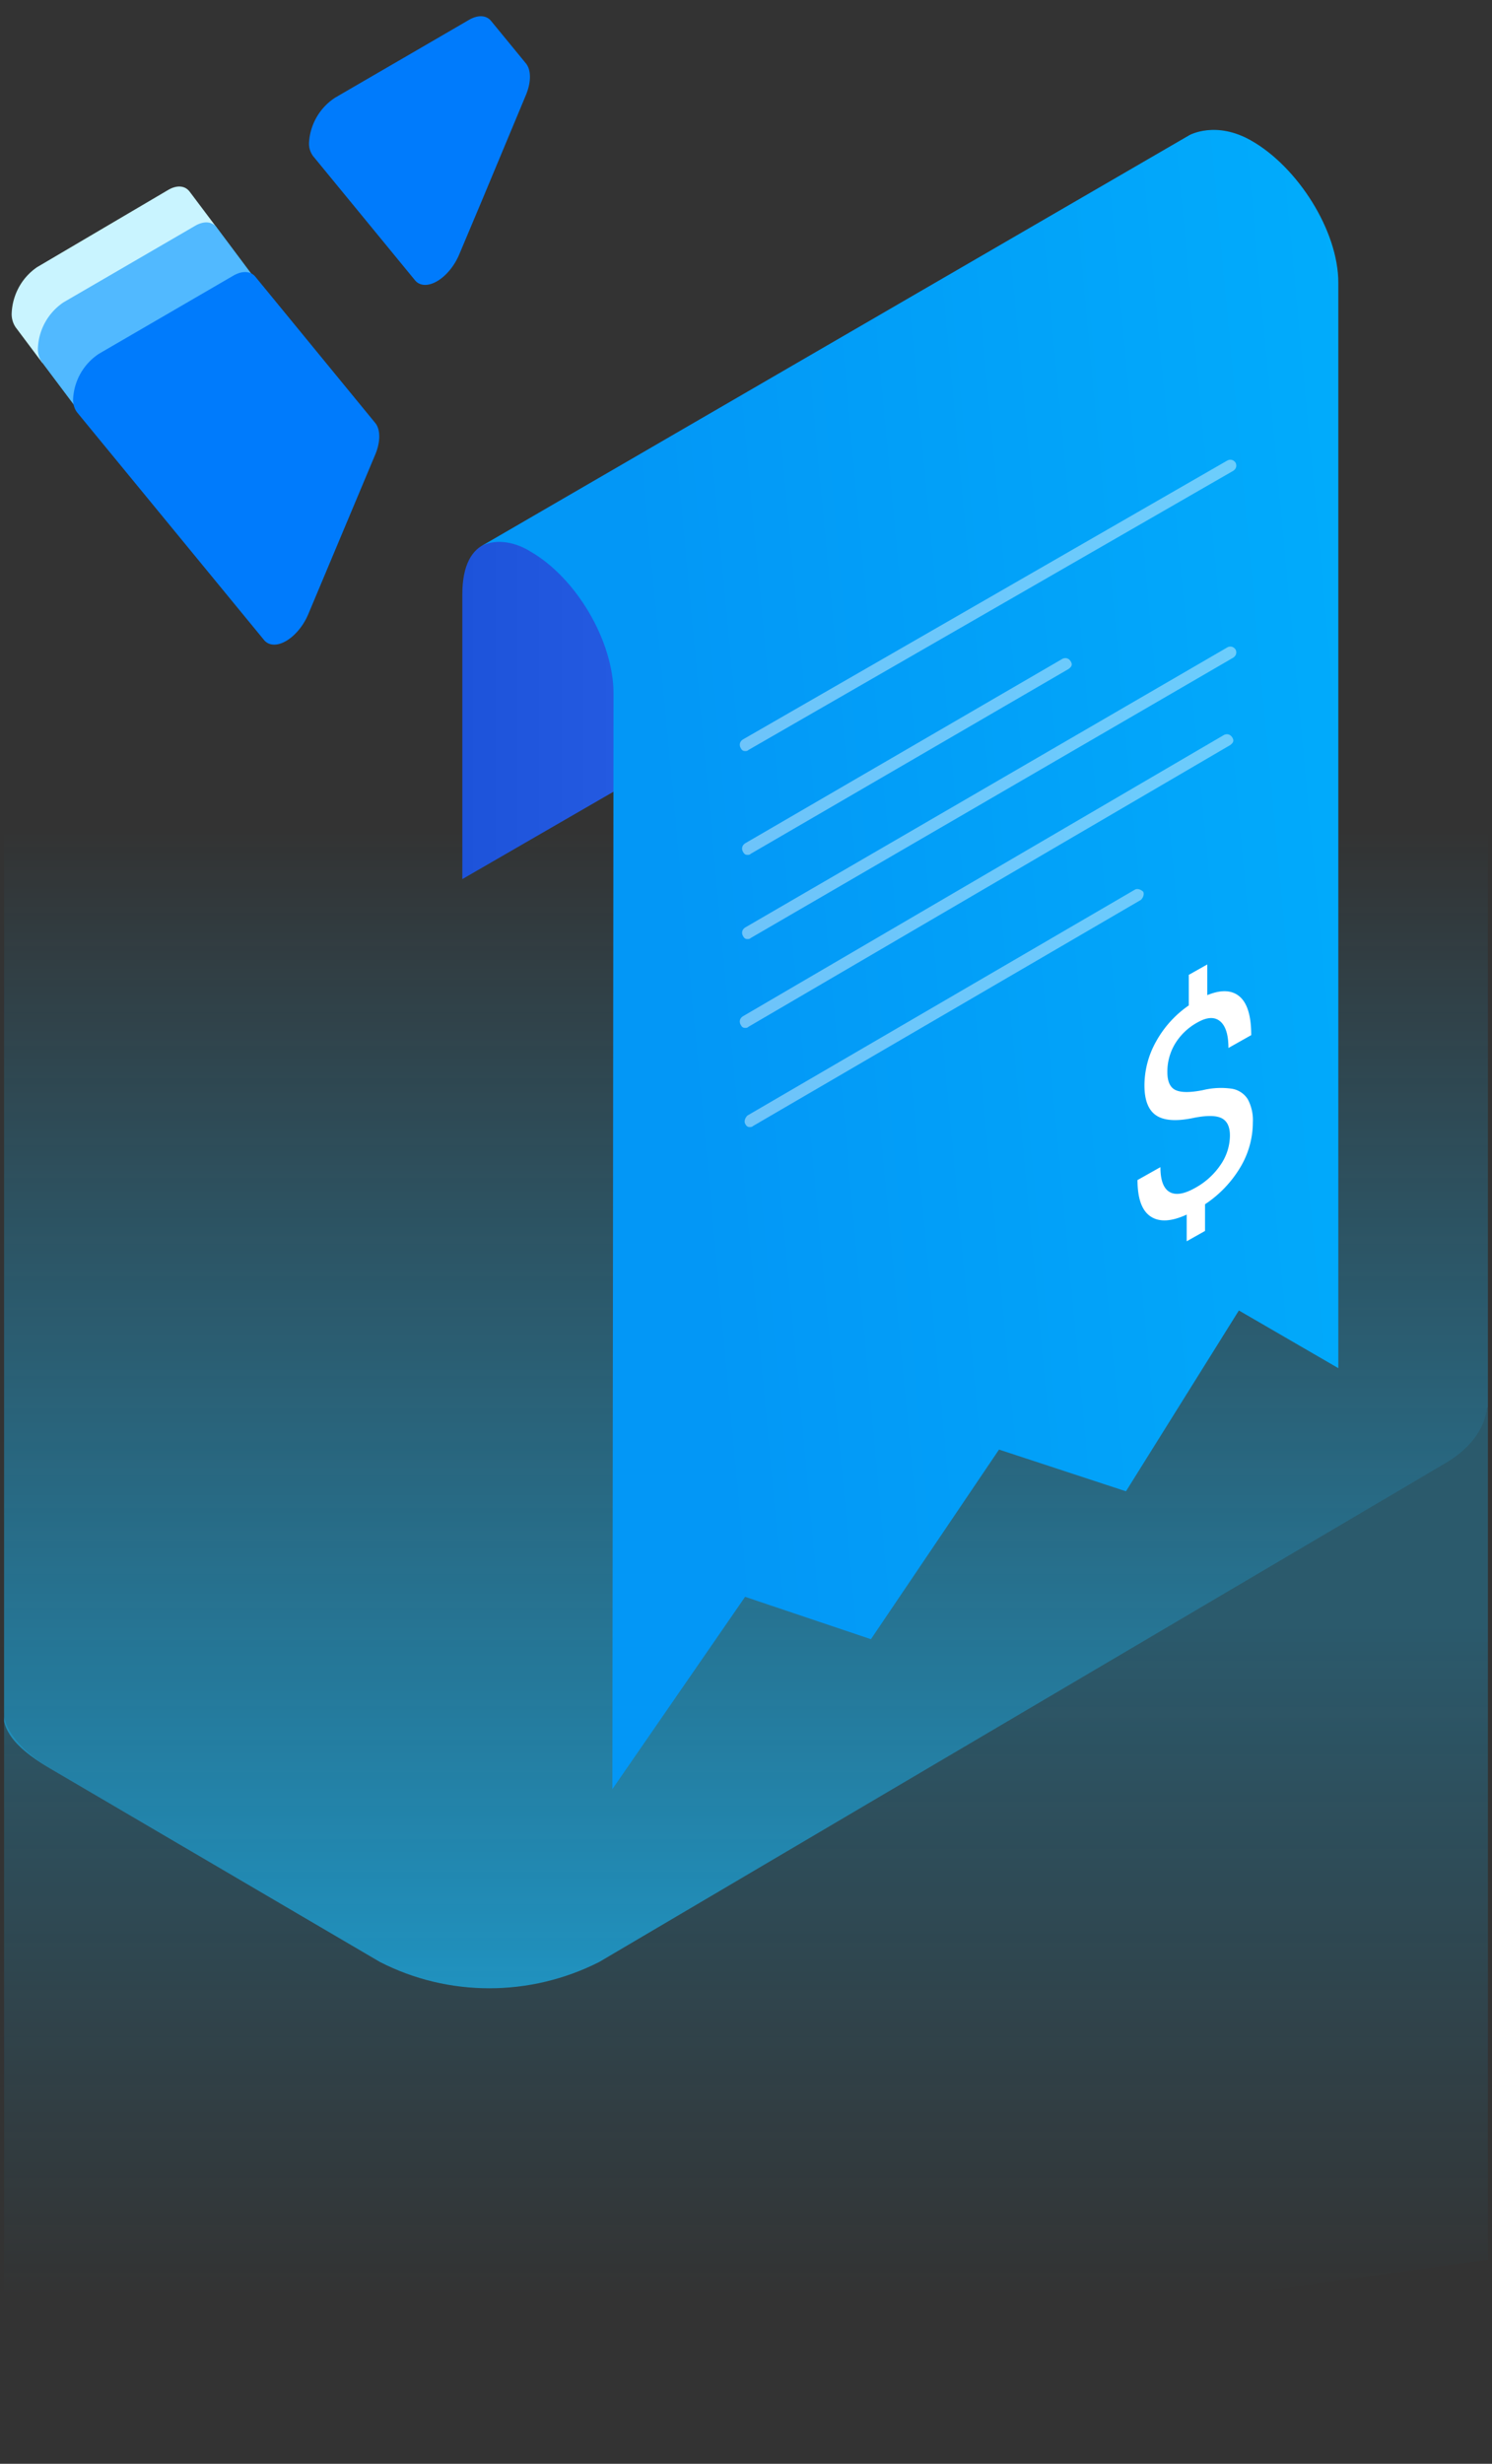 <svg xmlns="http://www.w3.org/2000/svg" fill="none" class="svg-illustration" viewBox="0 0 183 302"><rect x="0" y="0" width="183" height="302" fill="#333333" stroke="none"/><g class="animation-element" style="opacity:1"><path fill="url(#a)" d="M182.4 172.59c-.3 2.6-2.1 5.1-5.5 7l-103.4 60.9c-8.5 4.3-18.5 4.3-26.9 0l-40.1-23.5c-3.1-1.8-5.5-3.7-6-6V62h182v110.49l-.1.1Z" opacity=".77"/><path fill="url(#b)" fill-rule="evenodd" d="M176.9 179.59c3.4-1.9 5.2-4.4 5.5-7l.1-.1v104.5L.5 302v-91.51c.5 2.3 2.9 4.7 6 6.5l40.1 23.5c8.4 4.3 18.4 4.3 26.9 0l103.4-60.9Z" clip-rule="evenodd" opacity=".28"/></g><g fill-rule="evenodd" class="animation-element" clip-rule="evenodd" style="transform:translateY(3.55271e-15px);opacity:1"><path fill="#C9F4FF" d="M23.267 23.5c-.572-.763-1.57-.844-2.642-.216L4.57 32.734a7.11 7.11 0 0 0-2.23 2.437 7.268 7.268 0 0 0-.906 3.201c-.03.62.14 1.23.482 1.743l3.291 4.389 21.36-16.62-3.3-4.385Z"/><path fill="#51B9FF" d="M26.595 27.896c-.577-.763-1.584-.844-2.666-.214L7.8 37.052a7.102 7.102 0 0 0-2.241 2.422 7.153 7.153 0 0 0-.91 3.181 2.86 2.86 0 0 0 .485 1.735l4.608 6.136 21.45-16.488-4.596-6.142Z"/><path fill="#007BFC" d="M9.43 50.515a2.585 2.585 0 0 1-.46-1.674 7.083 7.083 0 0 1 .95-3.138 7.03 7.03 0 0 1 2.258-2.365l16.425-9.54c1.102-.642 2.129-.596 2.716.12l14.703 17.924c.659.803.659 2.314 0 3.883l-8.212 19.56c-.943 2.25-2.924 3.913-4.424 3.714a1.529 1.529 0 0 1-1.008-.558L9.43 50.514Zm41.468-16.163c.947 1.149 2.929.504 4.426-1.441a7.754 7.754 0 0 0 .995-1.708l2.834-6.73L64.5 11.66c.664-1.575.664-3.092 0-3.895l-4.276-5.208c-.583-.702-1.589-.752-2.674-.135l-16.435 9.545a7.033 7.033 0 0 0-2.26 2.365 7.081 7.081 0 0 0-.952 3.139c-.03.593.144 1.178.494 1.657l12.502 15.223Z"/></g><g class="animation-element" style="transform:translateY(3.55271e-15px);opacity:1"><path fill="url(#c)" d="M148.721 25.19v29.406l-92.013 53.159V72.834c0-7.104 4.671-7.917 9.91-4.807 1.132.566 2.83.142 3.68.99l78.423-43.828Z"/><path fill="url(#d)" d="M75.11 219.303s.142-122.717.142-134.31c0-6.362-4.53-14.138-10.192-17.39-1.557-.99-3.964-1.696-5.946-.707l86.776-50.33s3.255-1.839 7.644.706c5.662 3.252 10.617 11.028 10.617 17.39V167.7l-12.198-7.069-13.849 22.164-15.571-5.113-15.71 23.242-15.433-5.193-16.28 23.572Z"/><path fill="#fff" fill-opacity=".42" d="M91.955 138.151c-.283 0-.424-.141-.566-.424-.141-.283 0-.707.283-.989l47.564-27.711c.283-.141.708 0 .991.283.141.283 0 .707-.283.99L92.38 138.01c-.142.141-.283.141-.425.141Zm-.566-12.158c-.283 0-.424-.142-.566-.424-.142-.283-.142-.707.283-.99l59.03-34.497c.283-.14.708-.14.991.283.283.424.141.707-.283.99l-59.03 34.496c-.142.142-.283.142-.425.142Zm.283-10.886c-.283 0-.424-.142-.566-.425-.141-.282-.141-.706.283-.989l59.172-34.355c.283-.142.707-.142.991.282.141.283.141.707-.284.99l-59.171 34.355c-.142.142-.283.142-.425.142Zm0-10.321c-.283 0-.424-.141-.566-.424-.141-.283-.141-.707.283-.99l38.929-22.62c.283-.142.707-.142.991.282.283.424.141.707-.284.99l-38.928 22.62c-.142.142-.283.142-.425.142Zm-.283-12.724c-.283 0-.425-.142-.566-.424-.142-.283-.142-.707.283-.99l59.454-34.214c.284-.141.708-.141.991.283.142.283.142.707-.283.99L91.814 91.92c-.142.142-.283.142-.425.142Z"/><path fill="#fff" fill-rule="evenodd" d="M149.715 142.77a8.926 8.926 0 0 1-3.13 2.84c-1.358.765-2.406.927-3.146.488-.739-.439-1.109-1.451-1.109-3.036l-2.81 1.582c0 2.258.534 3.745 1.602 4.461 1.069.715 2.546.64 4.431-.227v3.27l2.249-1.266v-3.27a14.075 14.075 0 0 0 4.323-4.521 10.754 10.754 0 0 0 1.542-5.52 5.412 5.412 0 0 0-.616-2.821 2.813 2.813 0 0 0-.816-.846 2.91 2.91 0 0 0-1.1-.446 9.332 9.332 0 0 0-3.616.17c-1.545.304-2.654.3-3.328-.012-.673-.313-1.01-1.052-1.01-2.219a6.632 6.632 0 0 1 .958-3.478 7.327 7.327 0 0 1 2.766-2.61c1.155-.651 2.071-.692 2.75-.124.678.568 1.018 1.658 1.018 3.27l2.796-1.574c0-2.338-.474-3.913-1.421-4.726-.947-.812-2.272-.87-3.973-.175v-3.763l-2.264 1.275v3.746a13.006 13.006 0 0 0-3.989 4.383 11.03 11.03 0 0 0-1.45 5.419c0 1.836.493 3.072 1.481 3.708.987.636 2.56.717 4.718.243 1.549-.29 2.651-.26 3.304.09.654.351.98 1.052.98 2.102a6.395 6.395 0 0 1-1.14 3.587Z" clip-rule="evenodd"/></g><defs><linearGradient id="a" x1="91.505" x2="91.505" y1="260.879" y2="62.043" gradientUnits="userSpaceOnUse"><stop stop-color="#17BDFF"/><stop offset=".8" stop-color="#17BDFF" stop-opacity="0"/></linearGradient><linearGradient id="b" x1="91.505" x2="91.505" y1="199.044" y2="302.01" gradientUnits="userSpaceOnUse"><stop stop-color="#17BDFF"/><stop offset=".8" stop-color="#17BDFF" stop-opacity="0"/></linearGradient><linearGradient id="c" x1="56.708" x2="148.711" y1="66.445" y2="66.445" gradientUnits="userSpaceOnUse"><stop stop-color="#1D53DA"/><stop offset="1" stop-color="#3F75FC"/></linearGradient><linearGradient id="d" x1="220.062" x2="70.098" y1="-27.167" y2="-13.195" gradientUnits="userSpaceOnUse"><stop stop-color="#00BAFF"/><stop offset="1" stop-color="#0397F6"/></linearGradient></defs></svg>